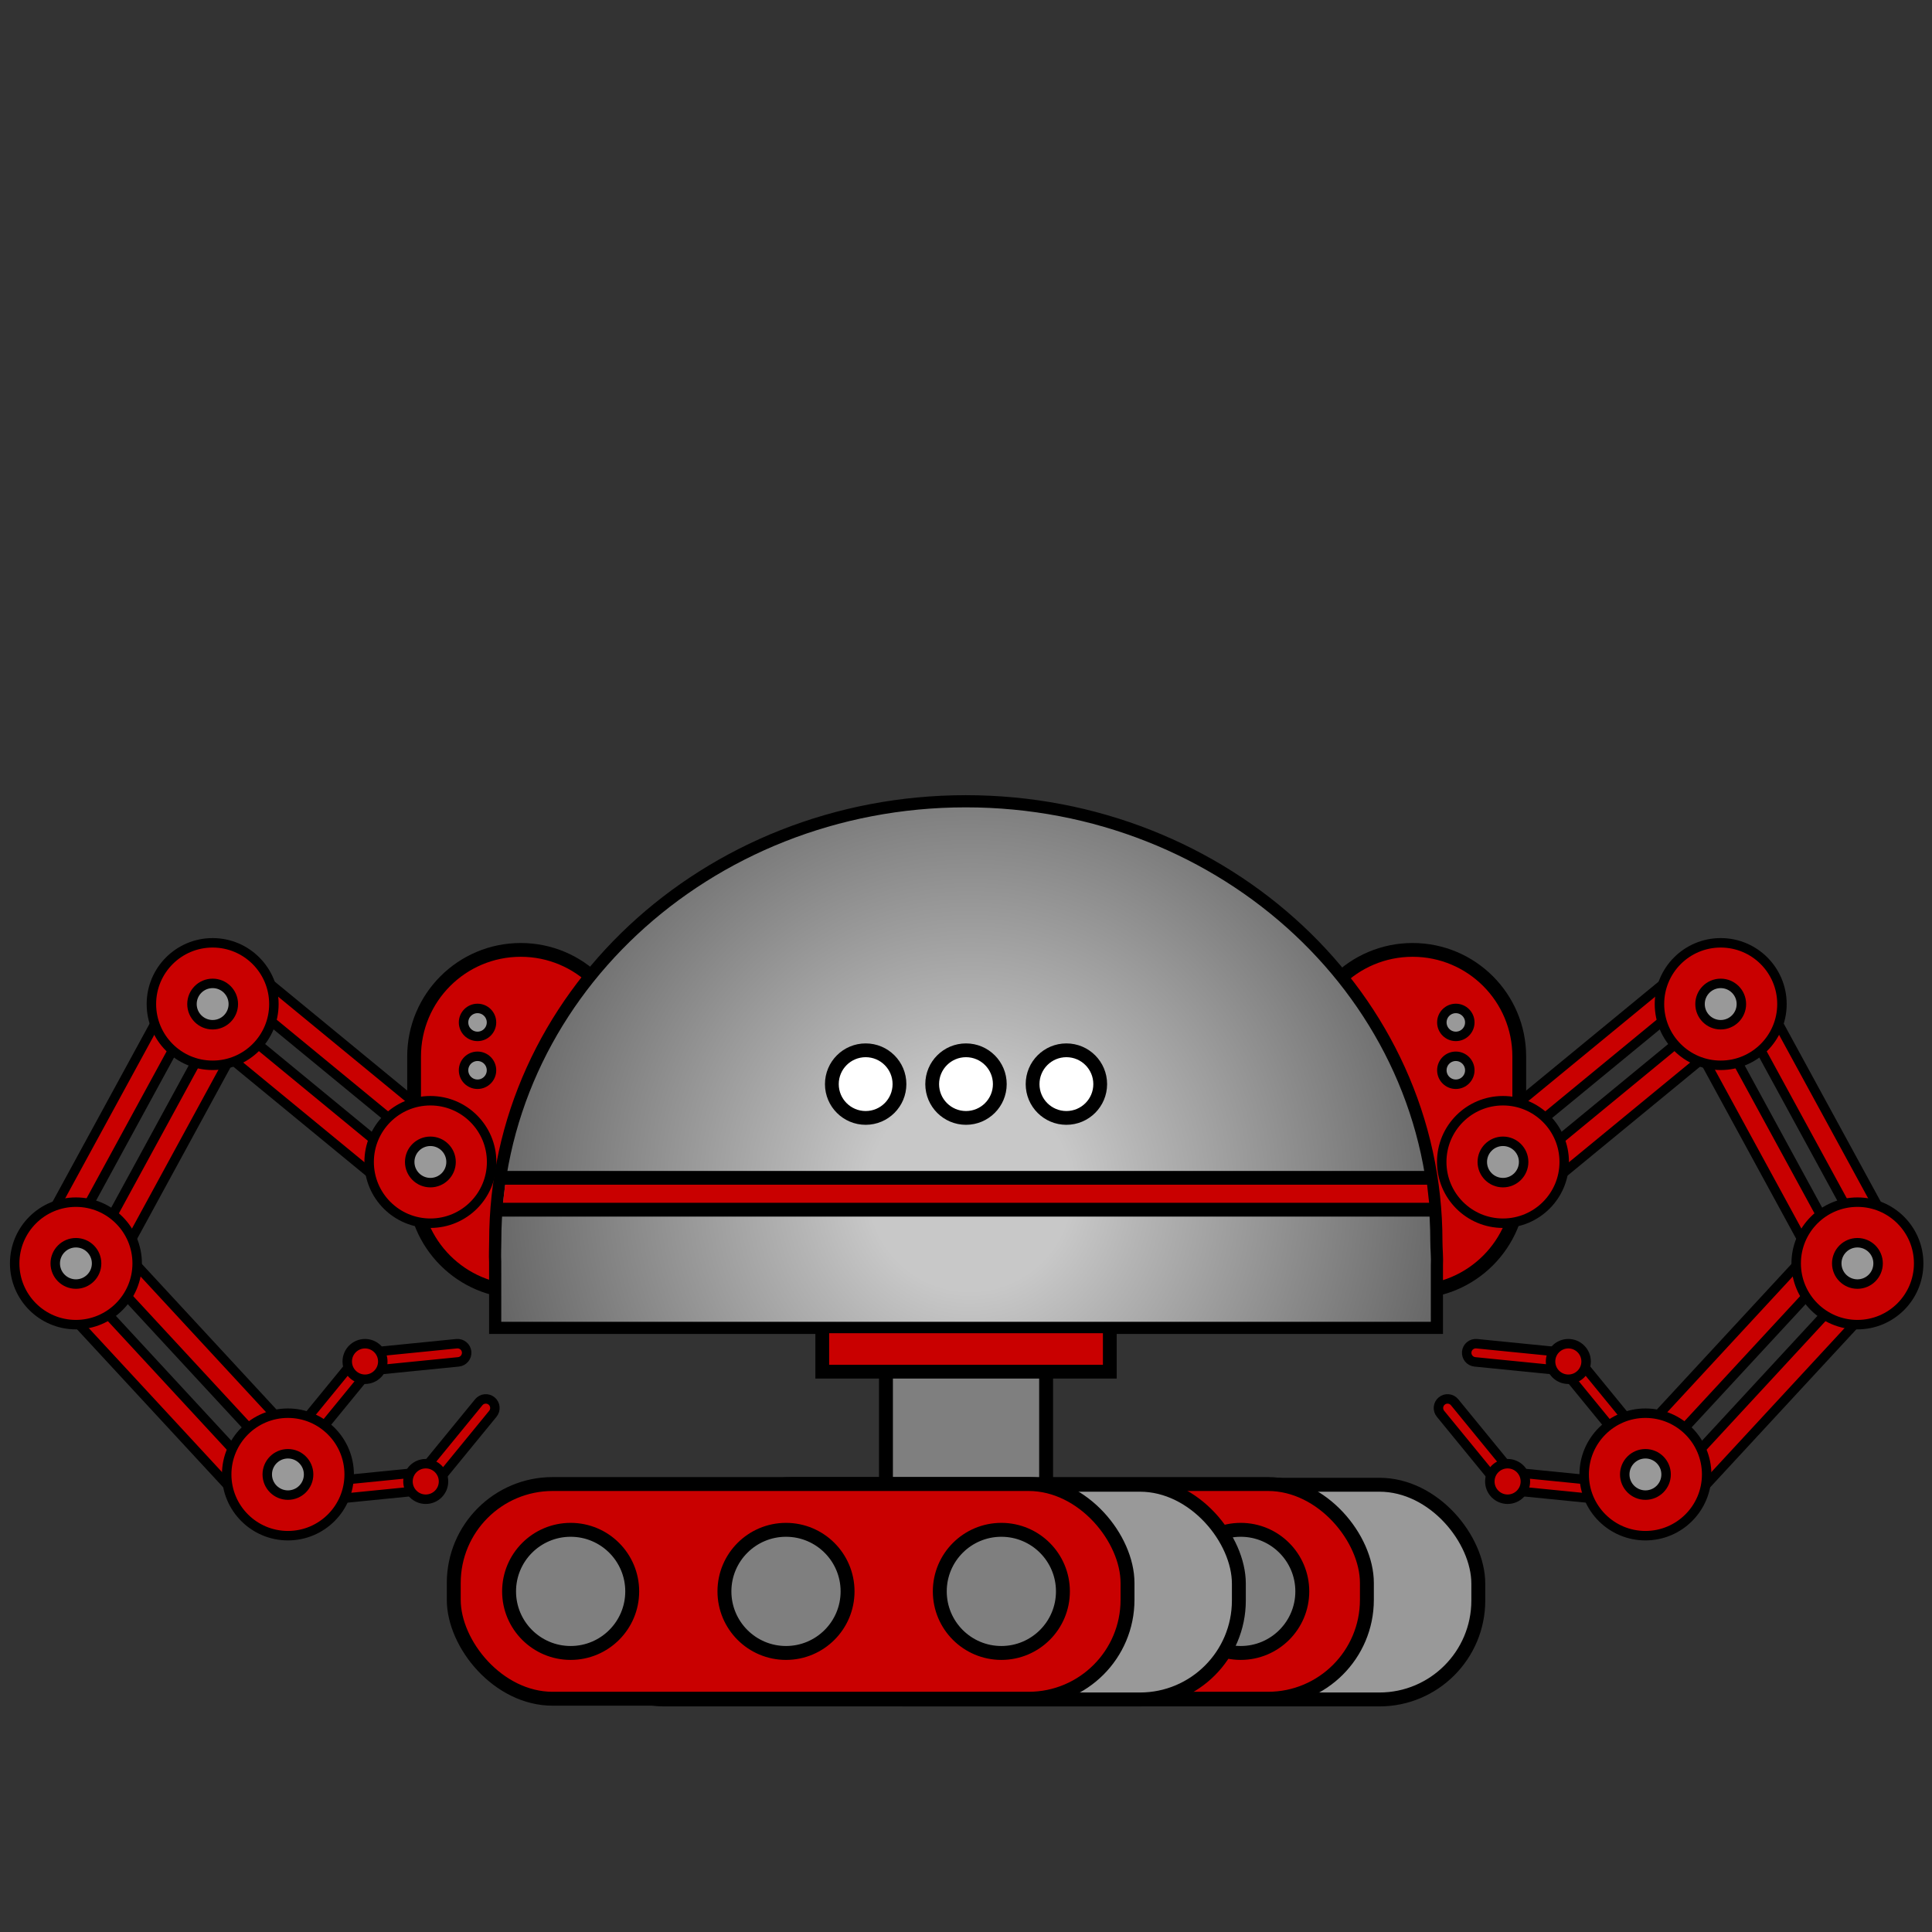 <?xml version="1.0" encoding="UTF-8"?><svg id="Robos" xmlns="http://www.w3.org/2000/svg" xmlns:xlink="http://www.w3.org/1999/xlink" viewBox="0 0 300 300"><rect x="0" y="0" width="300" height="300" fill="#333333" stroke="none"/><defs><style>.cls-1,.cls-2,.cls-3,.cls-4{fill:#c90000;}.cls-5,.cls-6,.cls-7,.cls-8,.cls-2,.cls-9,.cls-10,.cls-3,.cls-4,.cls-11{stroke:#000;stroke-miterlimit:10;}.cls-5,.cls-9,.cls-4,.cls-11{stroke-width:2.16px;}.cls-5,.cls-10{fill:#999;}.cls-6{fill:url(#radial-gradient);stroke-width:1.89px;}.cls-6,.cls-7,.cls-8,.cls-2,.cls-10,.cls-3{stroke-linecap:round;}.cls-7,.cls-8,.cls-3{stroke-width:2.14px;}.cls-7,.cls-9{fill:#fff;}.cls-8{fill:#fa2e19;}.cls-2,.cls-10{stroke-width:1.47px;}.cls-11{fill:#7f7f7f;}</style><symbol id="Robot_arm_3" viewBox="0 0 96.95 93.53"><g><path class="cls-3" d="M79.32,54.91h0c9.15,0,16.56-7.41,16.56-16.56V18.4c0-9.15-7.41-16.56-16.56-16.56h0c-9.15,0-16.56,7.41-16.56,16.56v19.96c0,9.15,7.41,16.56,16.56,16.56Z"/><circle class="cls-10" cx="72.61" cy="13.1" r="2.17"/><circle class="cls-10" cx="72.61" cy="20.53" r="2.17"/><g><polygon class="cls-2" points="35.33 8.62 66.68 34.41 69.46 31.02 38.11 5.24 35.33 8.62"/><polygon class="cls-2" points="29.97 15.14 61.32 40.92 64.1 37.54 32.76 11.75 29.97 15.14"/></g><g><circle class="cls-2" cx="65.29" cy="34.77" r="9.51"/><circle class="cls-10" cx="65.29" cy="34.77" r="3.21"/></g><g><polygon class="cls-2" points="8.5 48.19 27.92 12.55 24.07 10.46 4.65 46.1 8.5 48.19"/><polygon class="cls-2" points="15.91 52.23 35.32 16.59 31.48 14.49 12.06 50.13 15.91 52.23"/></g><g><circle class="cls-2" cx="31.48" cy="10.25" r="9.51"/><circle class="cls-10" cx="31.48" cy="10.25" r="3.21"/></g><g><polygon class="cls-2" points="37.06 82.03 9.5 52.23 6.29 55.21 33.85 85 37.06 82.03"/><polygon class="cls-2" points="43.25 76.3 15.69 46.5 12.48 49.48 40.04 79.27 43.25 76.3"/></g><g><circle class="cls-2" cx="10.25" cy="50.52" r="9.51"/><circle class="cls-10" cx="10.25" cy="50.52" r="3.21"/></g><g><g><path class="cls-2" d="M65.84,84.17h0c-.08-.78-.77-1.34-1.55-1.27l-14.23,1.42c-.78,.08-1.34,.77-1.27,1.55h0c.08,.78,.77,1.34,1.55,1.27l14.23-1.42c.78-.08,1.34-.77,1.27-1.55Z"/><path class="cls-2" d="M63.95,85.13h0c.6,.49,1.49,.41,1.99-.2l9.05-11.06c.49-.6,.41-1.49-.2-1.99h0c-.6-.49-1.49-.41-1.99,.2l-9.05,11.06c-.49,.6-.41,1.49,.2,1.99Z"/><circle class="cls-2" cx="64.57" cy="84.38" r="2.76"/></g><g><path class="cls-2" d="M53.87,65.96h0c.08,.78,.77,1.34,1.55,1.27l14.23-1.42c.78-.08,1.34-.77,1.27-1.55h0c-.08-.78-.77-1.34-1.55-1.27l-14.23,1.42c-.78,.08-1.34,.77-1.27,1.55Z"/><path class="cls-2" d="M55.76,65h0c-.6-.49-1.49-.41-1.99,.2l-9.05,11.06c-.49,.6-.41,1.49,.2,1.99h0c.6,.49,1.49,.41,1.99-.2l9.05-11.06c.49-.6,.41-1.49-.2-1.99Z"/><circle class="cls-2" cx="55.14" cy="65.75" r="2.76"/></g></g><g><circle class="cls-2" cx="43.17" cy="83.29" r="9.51"/><circle class="cls-10" cx="43.17" cy="83.29" r="3.21"/></g></g></symbol><radialGradient id="radial-gradient" cx="74.72" cy="61.29" fx="74.72" fy="61.29" r="104.22" gradientTransform="matrix(1, 0, 0, 1, 0, 0)" gradientUnits="userSpaceOnUse"><stop offset=".15" stop-color="#c8c8c8"/><stop offset=".26" stop-color="#b4b4b4"/><stop offset=".73" stop-color="#646464"/><stop offset=".94" stop-color="#454545"/></radialGradient><symbol id="Robot_base_2_2" viewBox="0 0 148.17 121.46"><g><rect class="cls-11" x="61.65" y="81.63" width="24.87" height="38.74"/><path class="cls-6" d="M147.12,69.26C147.12,31.53,114.41,.95,74.05,.95S.98,31.53,.98,69.26c0,1.08-.07,2.15-.01,3.22v10.24H147.2v-9.69c.07-1.25-.08-2.5-.08-3.76Z"/><polygon class="cls-1" points="2.06 64.37 146.11 64.37 145.56 59.42 2.65 59.42 2.06 64.37"/><polyline class="cls-3" points="96.41 83.55 96.41 89.52 51.76 89.52 51.76 83.55"/><g><circle class="cls-7" cx="89.67" cy="44.87" r="5.25"/><circle class="cls-7" cx="74.08" cy="44.87" r="5.25"/><circle class="cls-7" cx="58.5" cy="44.87" r="5.25"/></g><line class="cls-8" x1="1.76" y1="64.37" x2="146.41" y2="64.37"/><line class="cls-8" x1="2.21" y1="59.42" x2="145.95" y2="59.42"/></g></symbol><symbol id="Robot_wheels_1" viewBox="0 0 161.25 35.61"><g><rect class="cls-5" x="55.55" y="1.19" width="104.62" height="33.34" rx="15.36" ry="15.36"/><rect class="cls-4" x="38.25" y="1.08" width="104.62" height="33.34" rx="15.36" ry="15.36"/><circle class="cls-9" cx="56.41" cy="17.75" r="9.56"/><circle class="cls-9" cx="89.84" cy="17.75" r="9.56"/><circle class="cls-11" cx="123.28" cy="17.75" r="9.56"/><rect class="cls-5" x="18.37" y="1.19" width="104.62" height="33.34" rx="15.36" ry="15.36"/><rect class="cls-4" x="1.08" y="1.08" width="104.62" height="33.34" rx="15.36" ry="15.36"/><circle class="cls-11" cx="19.23" cy="17.75" r="9.56"/><circle class="cls-11" cx="52.67" cy="17.75" r="9.56"/><circle class="cls-11" cx="86.11" cy="17.75" r="9.56"/></g></symbol></defs><use width="96.95" height="93.53" transform="translate(1.54 145.66)" xlink:href="#Robot_arm_3"/><use width="96.95" height="93.53" transform="translate(298.67 145.66) rotate(-180) scale(1 -1)" xlink:href="#Robot_arm_3"/><use width="148.17" height="121.46" transform="translate(75.92 123.47)" xlink:href="#Robot_base_2_2"/><use width="161.25" height="35.61" transform="translate(69.38 229.36)" xlink:href="#Robot_wheels_1"/></svg>